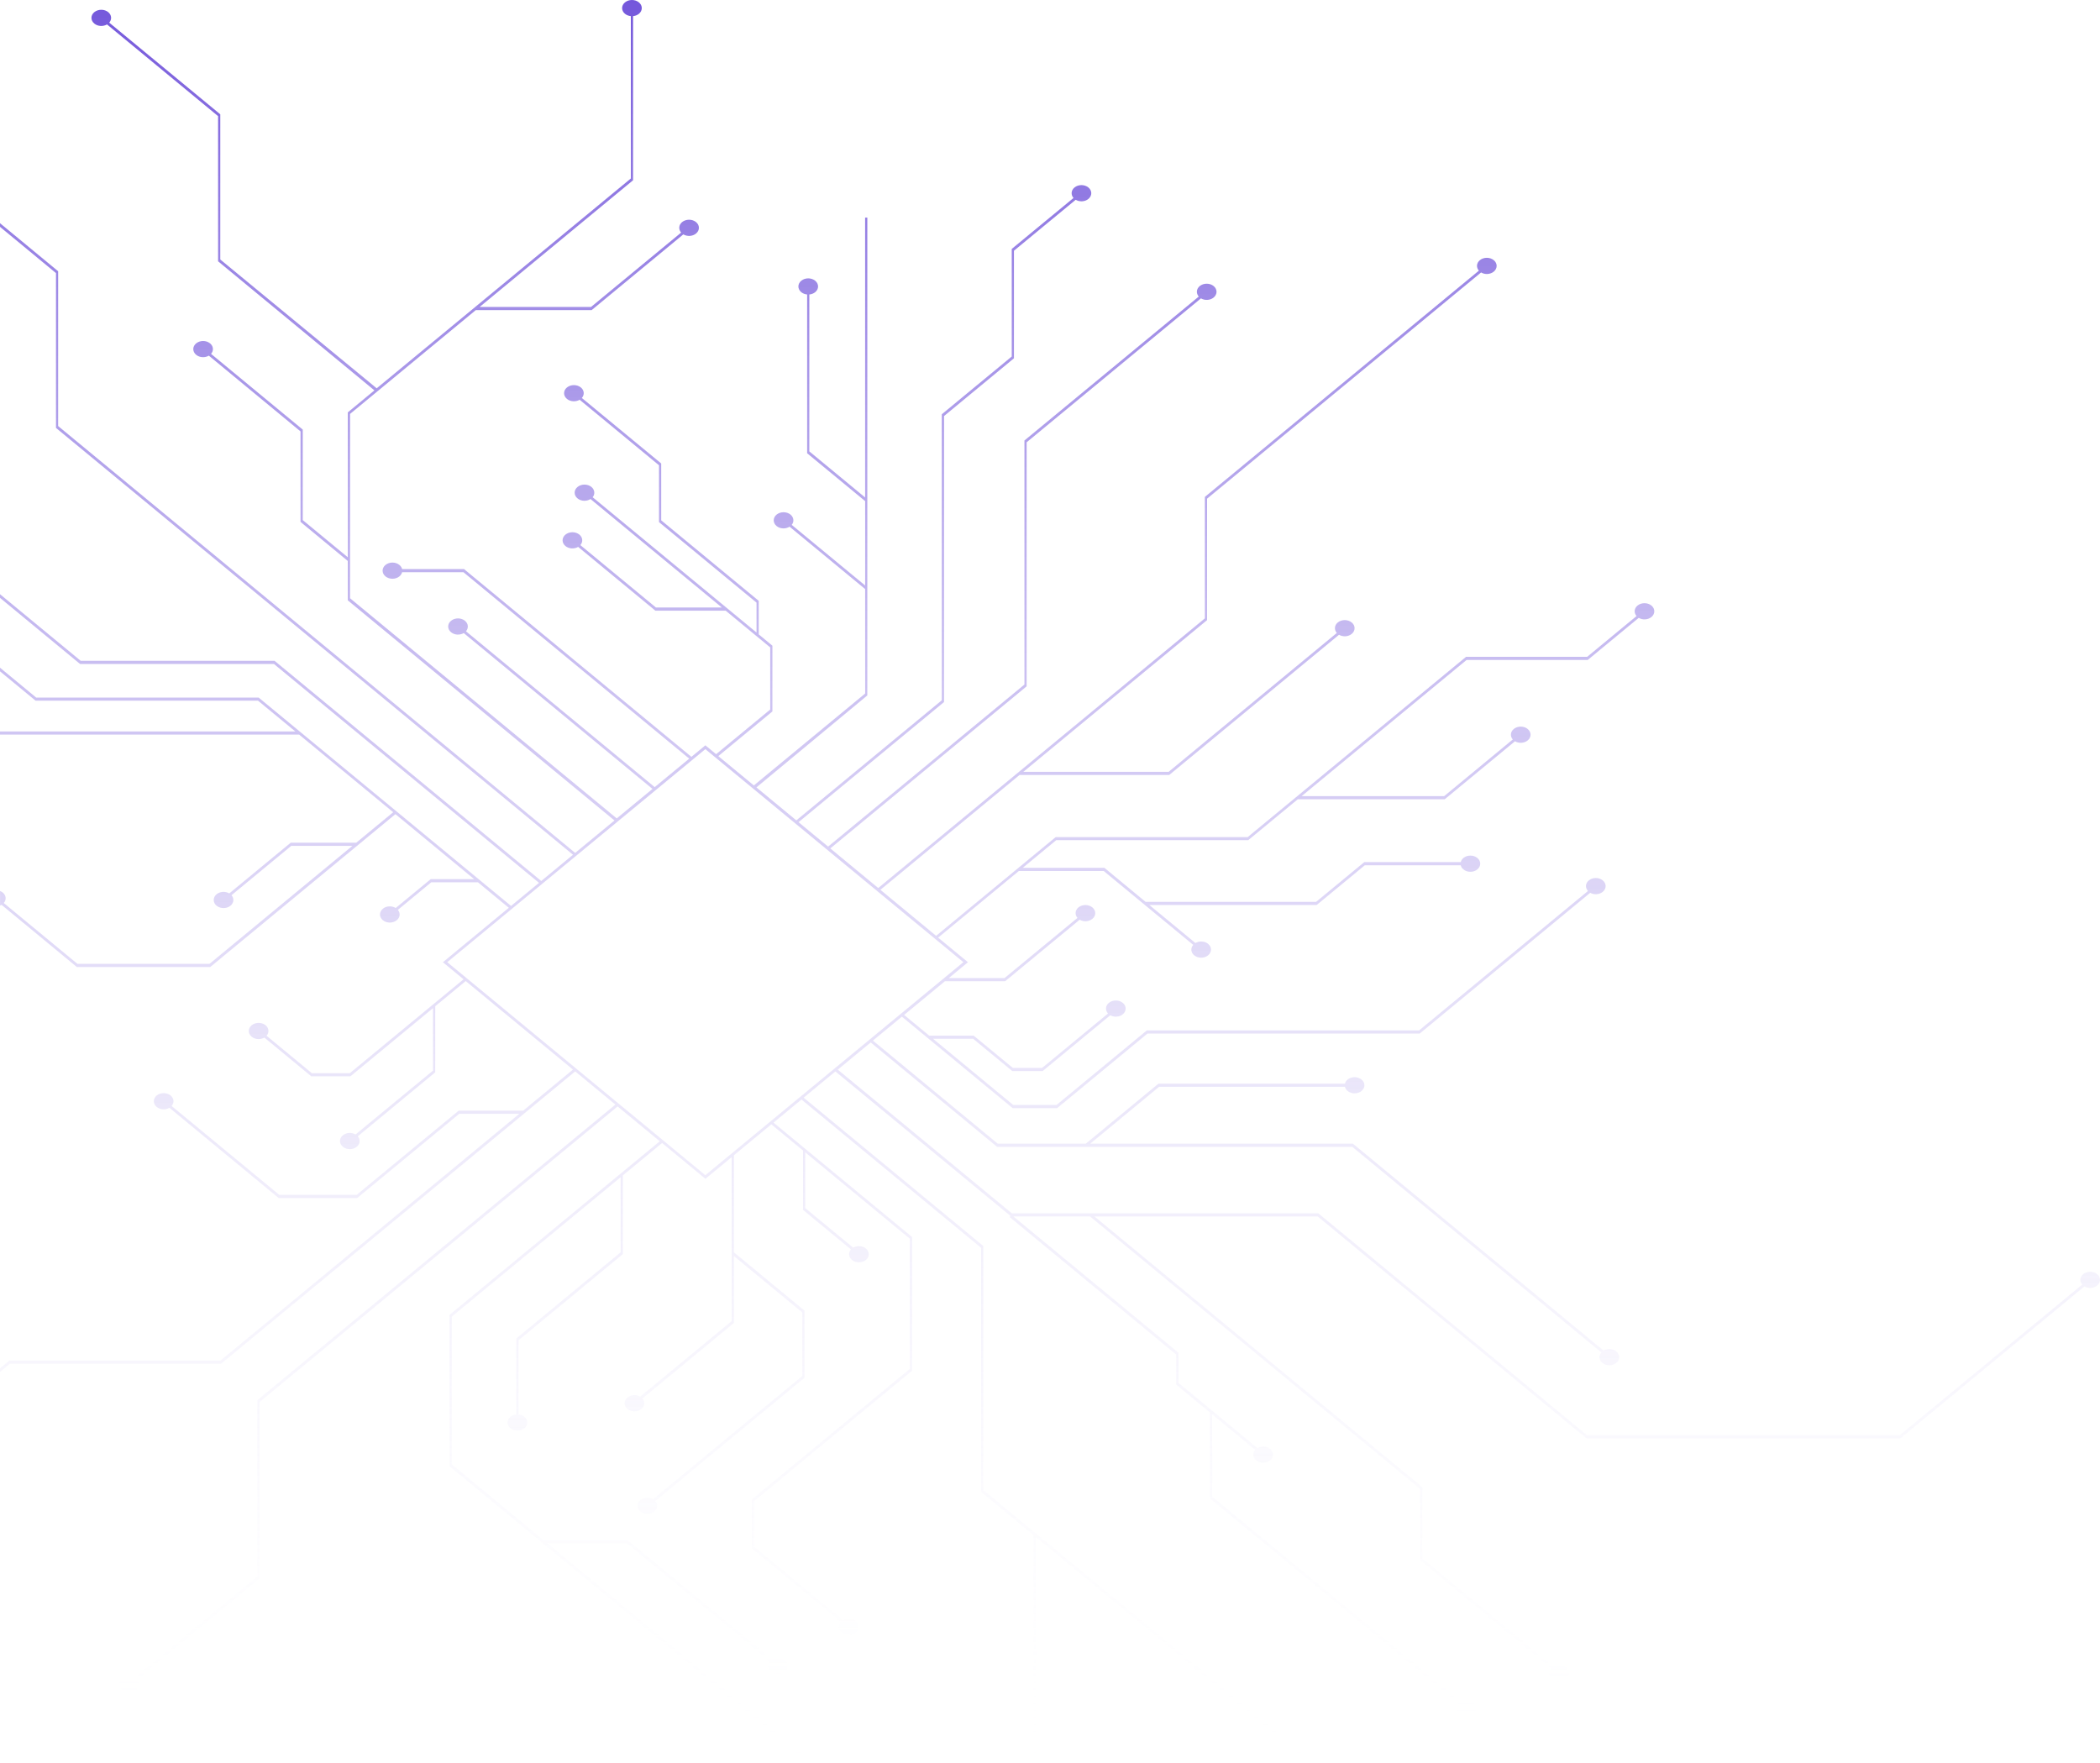 <svg width="966" height="811" viewBox="0 0 966 811" fill="none" xmlns="http://www.w3.org/2000/svg">
<path d="M0 104.36L25.753 125.63V196.857L263.587 393.224L248.966 405.293L126.399 304.086L126.29 303.983H37.103L0 273.357V275.037L36.705 305.353L36.832 305.456H126.019L247.954 406.146L235.087 416.768L119.097 321.014L118.989 320.911H16.645L0 307.162V308.842L16.229 322.229L16.337 322.332H118.682L135.851 336.495H0V337.943H137.604L180.869 373.66L163.863 387.693H133.718L105.471 411.005C103.7 409.945 101.224 410.074 99.633 411.393C97.862 412.84 97.862 415.217 99.633 416.665C101.405 418.112 104.26 418.112 106.031 416.665C107.621 415.347 107.766 413.305 106.483 411.832L133.971 389.14H162.092L96.38 443.414H35.621L1.735 415.424C3.018 413.977 2.874 411.909 1.283 410.617C0.904 410.307 0.47 410.074 0.018 409.894V416.561C0.253 416.458 0.506 416.406 0.741 416.277L35.259 444.784L35.368 444.887H96.688L181.899 374.538L218.116 404.44H198.128L182.026 417.724C180.255 416.613 177.725 416.717 176.116 418.06C174.345 419.508 174.345 421.885 176.116 423.333C177.887 424.78 180.743 424.78 182.514 423.333C184.086 422.04 184.249 420.025 183.02 418.577L198.381 405.888H219.851L234.056 417.621L204.49 442.044L203.731 442.664L213.237 450.521L160.917 493.707H143.459L122.622 476.495C123.905 475.047 123.76 472.98 122.17 471.662C120.399 470.215 117.543 470.215 115.772 471.662C114.001 473.109 114.001 475.487 115.772 476.934C117.363 478.252 119.838 478.356 121.61 477.322L143.08 495.051L143.188 495.154H161.188L199.195 463.779V492.518L163.556 521.904C161.785 520.844 159.309 520.973 157.718 522.291C155.947 523.738 155.947 526.116 157.718 527.563C159.489 529.011 162.345 529.011 164.116 527.563C165.706 526.245 165.851 524.204 164.568 522.756L200.207 493.32V462.901L214.231 451.322L263.569 492.053L240.671 510.946H210.996L164.062 549.686H128.459L78.941 508.8C80.224 507.327 80.079 505.286 78.489 503.967C76.718 502.52 73.862 502.52 72.091 503.967C70.32 505.415 70.32 507.792 72.091 509.24C73.681 510.558 76.157 510.661 77.928 509.627L128.061 551.03L128.17 551.134H164.315L211.249 512.393H238.9L101.441 625.928H4.283L0 629.468V631.148L4.554 627.375H101.694L264.599 492.88L283.087 508.154L118.628 643.941L118.375 644.148V725.3L62.097 771.768C60.326 770.708 57.85 770.838 56.26 772.156C54.489 773.603 54.489 775.981 56.26 777.428C58.031 778.875 60.886 778.875 62.657 777.428C64.248 776.11 64.392 774.068 63.109 772.621L119.387 726.153V645.001L284.099 509.007L303.509 525.031L207.038 604.683L206.785 604.89V674.541L372.04 810.974H379.431C379.413 810.948 379.395 810.922 379.377 810.922C377.787 809.604 375.311 809.501 373.54 810.535L251.695 709.922H288.328L354.039 764.17C352.756 765.617 352.901 767.685 354.491 768.977C356.262 770.424 359.118 770.424 360.889 768.977C362.66 767.53 362.66 765.152 360.889 763.705C359.299 762.386 356.823 762.283 355.052 763.317L288.726 708.552L288.599 708.449H249.942L207.815 673.662V605.691L285.491 541.571V576.125L237.508 615.745V650.712C236.532 650.816 235.574 651.152 234.815 651.772C233.044 653.219 233.044 655.597 234.815 657.044C236.587 658.492 239.442 658.492 241.213 657.044C242.984 655.597 242.984 653.219 241.213 651.772C240.454 651.152 239.496 650.816 238.52 650.712V616.572L286.503 576.952V540.744L304.557 525.832L324.238 542.088L324.491 542.295L336.581 532.319V607.759L294.491 642.52C292.72 641.46 290.244 641.589 288.653 642.907C286.882 644.355 286.882 646.732 288.653 648.18C290.424 649.627 293.28 649.627 295.051 648.18C296.641 646.862 296.786 644.82 295.503 643.373L337.594 608.612V577.831L369.058 603.805V633.009L300.418 689.686C298.647 688.626 296.171 688.756 294.581 690.074C292.81 691.521 292.81 693.899 294.581 695.346C296.352 696.793 299.208 696.793 300.979 695.346C302.569 694.028 302.714 691.986 301.431 690.513L369.817 634.043L370.07 633.836V602.952L337.594 576.125V531.466L354.817 517.252L369.383 529.269V556.587L391.449 574.807C390.166 576.28 390.311 578.322 391.901 579.64C393.672 581.087 396.528 581.087 398.299 579.64C400.07 578.193 400.07 575.815 398.299 574.368C396.708 573.05 394.233 572.946 392.461 573.98L370.395 555.76V530.122L418.54 569.871V629.753L346.088 689.583L345.835 689.789V712.326L386.805 746.156C385.522 747.629 385.666 749.671 387.257 750.989C389.028 752.436 391.883 752.436 393.654 750.989C395.425 749.542 395.425 747.164 393.654 745.717C392.064 744.399 389.588 744.295 387.817 745.329L346.847 711.499V690.616L419.281 630.812L419.534 630.605V569.07L355.811 516.45L368.678 505.828L451.323 574.058V686.326L475.45 706.252V809.475L477.294 811H479.318L476.444 808.622V707.079L602.301 810.974H604.325L452.317 685.473V573.205L369.672 504.975L384.293 492.906L464.751 559.326L464.498 559.947L541.053 623.162V636.989L556.596 649.808V689.35L670.886 783.708C669.603 785.156 669.747 787.223 671.338 788.541C673.109 789.988 675.964 789.988 677.735 788.541C679.506 787.094 679.506 784.716 677.735 783.269C676.145 781.951 673.669 781.847 671.898 782.881L557.608 688.523V650.661L577.397 666.995C576.114 668.442 576.258 670.509 577.849 671.827C579.62 673.275 582.475 673.275 584.246 671.827C586.018 670.38 586.018 668.002 584.246 666.555C582.656 665.237 580.18 665.134 578.409 666.167L542.083 636.162V622.309L466.161 559.611H501.42L653.265 684.982V717.753L713.428 767.426C712.145 768.873 712.29 770.941 713.88 772.259C715.651 773.706 718.507 773.706 720.278 772.259C722.049 770.812 722.049 768.434 720.278 766.987C718.687 765.669 716.211 765.565 714.44 766.599L654.277 716.926V684.155L503.462 559.637H606.168L729.639 661.593L729.766 661.696H874.183L958.834 591.813C960.605 592.873 963.081 592.743 964.672 591.425C966.443 589.978 966.443 587.6 964.672 586.153C962.901 584.706 960.045 584.706 958.274 586.153C956.684 587.471 956.539 589.513 957.822 590.96L873.912 660.249H730.037L606.566 558.293L606.457 558.189H465.456L385.377 492.079L400.522 479.57L458.571 527.512L458.697 527.615H622.09L736.633 622.18C735.35 623.628 735.495 625.695 737.085 626.987C738.856 628.435 741.712 628.435 743.483 626.987C745.254 625.54 745.254 623.162 743.483 621.715C741.892 620.397 739.417 620.294 737.645 621.327L622.47 526.245L622.361 526.142H501.511L533.174 499.987H618.674C618.837 500.685 619.253 501.357 619.903 501.9C621.674 503.347 624.53 503.347 626.301 501.9C628.072 500.453 628.072 498.075 626.301 496.628C624.53 495.18 621.674 495.18 619.903 496.628C619.253 497.17 618.837 497.842 618.656 498.54H532.884L499.469 526.142H458.968L401.534 478.717L414.871 467.708L465.691 509.679L465.818 509.782H486.294L527.824 475.487H653.066L731.501 410.721C733.272 411.729 735.694 411.573 737.266 410.281C739.037 408.834 739.037 406.456 737.266 405.009C735.495 403.562 732.639 403.562 730.868 405.009C729.242 406.353 729.133 408.42 730.471 409.894L652.777 474.04H527.535L486.005 508.335H466.089L429.185 477.865H447.637L465.528 492.622L465.655 492.725H479.625L510.728 467.062C512.481 468.044 514.902 467.914 516.475 466.622C518.246 465.175 518.246 462.797 516.475 461.35C514.704 459.903 511.848 459.903 510.077 461.35C508.451 462.694 508.342 464.787 509.698 466.26L479.354 491.304H465.926L448.034 476.547L447.926 476.443H427.45L415.901 466.906L434.679 451.4H462.366L496.649 423.1C498.42 424.16 500.896 424.031 502.487 422.712C504.258 421.265 504.258 418.887 502.487 417.44C500.716 415.993 497.86 415.993 496.089 417.44C494.499 418.758 494.354 420.8 495.637 422.273L462.095 449.953H436.45L444.51 443.285L445.269 442.664L431.552 431.344L468.673 400.693H507.71L548.879 434.678C547.595 436.126 547.74 438.193 549.33 439.486C551.102 440.933 553.957 440.933 555.728 439.486C557.499 438.038 557.499 435.661 555.728 434.213C554.138 432.895 551.662 432.792 549.891 433.826L528.692 416.329H605.68L627.819 398.057H671.934C672.097 398.755 672.512 399.427 673.181 399.969C674.952 401.417 677.807 401.417 679.579 399.969C681.35 398.522 681.35 396.144 679.579 394.697C677.807 393.25 674.952 393.25 673.181 394.697C672.53 395.24 672.115 395.912 671.952 396.609H627.566L605.427 414.882H526.957L508.125 399.323L508.017 399.22H470.48L485.878 386.504H574.198L596.987 367.69H664.578L696.892 341.018C698.663 342.078 701.139 341.948 702.729 340.63C704.501 339.183 704.501 336.805 702.729 335.358C700.958 333.911 698.103 333.911 696.332 335.358C694.741 336.676 694.597 338.718 695.88 340.191L664.307 366.268H598.74L674.645 303.595H730.362L753.82 284.238C755.591 285.297 758.067 285.168 759.658 283.85C761.429 282.403 761.429 280.025 759.658 278.578C757.887 277.13 755.031 277.13 753.26 278.578C751.67 279.896 751.525 281.938 752.808 283.411L730.091 302.174H674.374L573.927 385.109H485.607L430.612 430.517L404.986 409.351L468.98 356.525H537.836L615.945 292.017C617.717 293.076 620.193 292.947 621.783 291.629C623.554 290.182 623.554 287.804 621.783 286.357C620.012 284.91 617.156 284.91 615.385 286.357C613.795 287.675 613.65 289.717 614.933 291.19L537.565 355.077H470.733L554.987 285.504L555.24 285.297V229.421L681.296 125.346C683.067 126.405 685.542 126.276 687.133 124.958C688.904 123.511 688.904 121.133 687.133 119.686C685.362 118.239 682.506 118.239 680.735 119.686C679.145 121.004 679 123.046 680.283 124.519L554.499 228.388L554.246 228.594V284.47L403.992 408.524L381.943 390.303L471.998 315.949L472.251 315.742V203.474L552.439 137.26C554.21 138.32 556.686 138.19 558.276 136.872C560.047 135.425 560.047 133.047 558.276 131.6C556.505 130.153 553.65 130.153 551.879 131.6C550.288 132.918 550.144 134.96 551.427 136.433L471.492 202.44L471.239 202.647V314.915L380.931 389.476L367.323 378.234L434.245 322.979V191.404L466.414 164.836V115.344L494.824 91.903C496.595 92.963 499.071 92.833 500.661 91.515C502.432 90.068 502.432 87.69 500.661 86.243C498.89 84.796 496.035 84.796 494.264 86.243C492.673 87.561 492.529 89.603 493.812 91.076L465.402 114.517V164.009L433.233 190.577V322.152L366.311 377.407L347.949 362.236L398.968 319.929V100.096H397.956V228.853L372.293 207.66V135.477C373.269 135.373 374.226 135.037 374.985 134.417C376.757 132.97 376.757 130.592 374.985 129.145C373.214 127.698 370.359 127.698 368.588 129.145C366.817 130.592 366.817 132.97 368.588 134.417C369.347 135.037 370.305 135.373 371.281 135.477V208.513L397.974 230.533V269.351L364.196 241.465C365.371 240.018 365.19 238.028 363.636 236.735C361.865 235.288 359.009 235.288 357.238 236.735C355.467 238.183 355.467 240.56 357.238 242.008C358.865 243.352 361.431 243.429 363.202 242.292L397.974 271.005V319.05L346.774 361.332L330.419 347.841L355.305 327.295V297.031L349.015 291.836V276.407L304.159 239.372V213.217L267.653 183.082C268.936 181.609 268.792 179.567 267.201 178.249C265.43 176.802 262.575 176.802 260.804 178.249C259.033 179.697 259.033 182.074 260.804 183.522C262.394 184.84 264.87 184.943 266.641 183.909L303.147 214.044V240.199L348.003 277.234V290.983L272.623 228.75C273.798 227.302 273.617 225.312 272.063 224.02C270.292 222.573 267.436 222.573 265.665 224.02C263.894 225.467 263.894 227.845 265.665 229.292C267.292 230.636 269.858 230.74 271.629 229.577L332.063 279.482H301.738L266.966 250.769C268.249 249.322 268.105 247.254 266.515 245.936C264.743 244.489 261.888 244.489 260.117 245.936C258.346 247.383 258.346 249.761 260.117 251.208C261.707 252.526 264.183 252.63 265.954 251.596L301.467 280.93H333.726V280.852L354.292 297.832V326.416L329.407 346.962L324.726 343.086L324.473 342.879L318.057 348.177L213.58 261.908L213.472 261.805H184.972C184.809 261.107 184.393 260.435 183.725 259.892C181.954 258.445 179.098 258.445 177.327 259.892C175.556 261.339 175.556 263.717 177.327 265.164C179.098 266.612 181.954 266.612 183.725 265.164C184.375 264.622 184.791 263.95 184.972 263.252H213.201L317.045 349.004L301.159 362.107L214.339 290.414C215.622 288.967 215.478 286.9 213.888 285.582C212.116 284.134 209.261 284.134 207.49 285.582C205.719 287.029 205.719 289.407 207.49 290.854C209.08 292.172 211.556 292.275 213.327 291.241L300.147 362.934L283.701 376.503L161.026 275.218V190.422L218.894 142.636V142.662H272.153L314.334 107.823C316.105 108.883 318.581 108.754 320.172 107.436C321.943 105.988 321.943 103.611 320.172 102.163C318.401 100.716 315.545 100.716 313.774 102.163C312.184 103.481 312.039 105.523 313.322 106.996L271.882 141.214H220.629L290.948 83.142L291.202 82.935V7.417C292.177 7.314 293.135 6.978 293.894 6.358C295.665 4.91 295.665 2.533 293.894 1.085C292.123 -0.362 289.268 -0.362 287.497 1.085C285.726 2.533 285.726 4.91 287.497 6.358C288.256 6.978 289.214 7.314 290.189 7.417V82.108L173.279 178.637L101.332 119.376V52.593L50.241 10.415C51.525 8.968 51.38 6.9 49.79 5.582C48.019 4.135 45.163 4.135 43.392 5.582C41.621 7.03 41.621 9.407 43.392 10.855C44.982 12.173 47.458 12.276 49.229 11.242L100.32 53.421V120.203L172.231 179.593L160.248 189.492L159.995 189.699V256.377L139.266 239.268V197.633L97.085 162.794C98.368 161.347 98.224 159.28 96.633 157.962C94.862 156.514 92.007 156.514 90.236 157.962C88.465 159.409 88.465 161.786 90.236 163.234C91.826 164.552 94.302 164.655 96.073 163.621L138.236 198.46V240.095L159.977 258.057V276.174L282.653 377.459L264.581 392.371L26.747 196.005V124.777L0 102.68V104.36ZM324.455 344.636L443.155 442.639L324.455 540.641L205.737 442.639L324.455 344.636Z" fill="url(#paint0_linear)"/>
<defs>
<linearGradient id="paint0_linear" x1="483" y1="0" x2="483" y2="811" gradientUnits="userSpaceOnUse">
<stop stop-color="#7457DB"/>
<stop offset="1" stop-color="white" stop-opacity="0"/>
</linearGradient>
</defs>
</svg>

